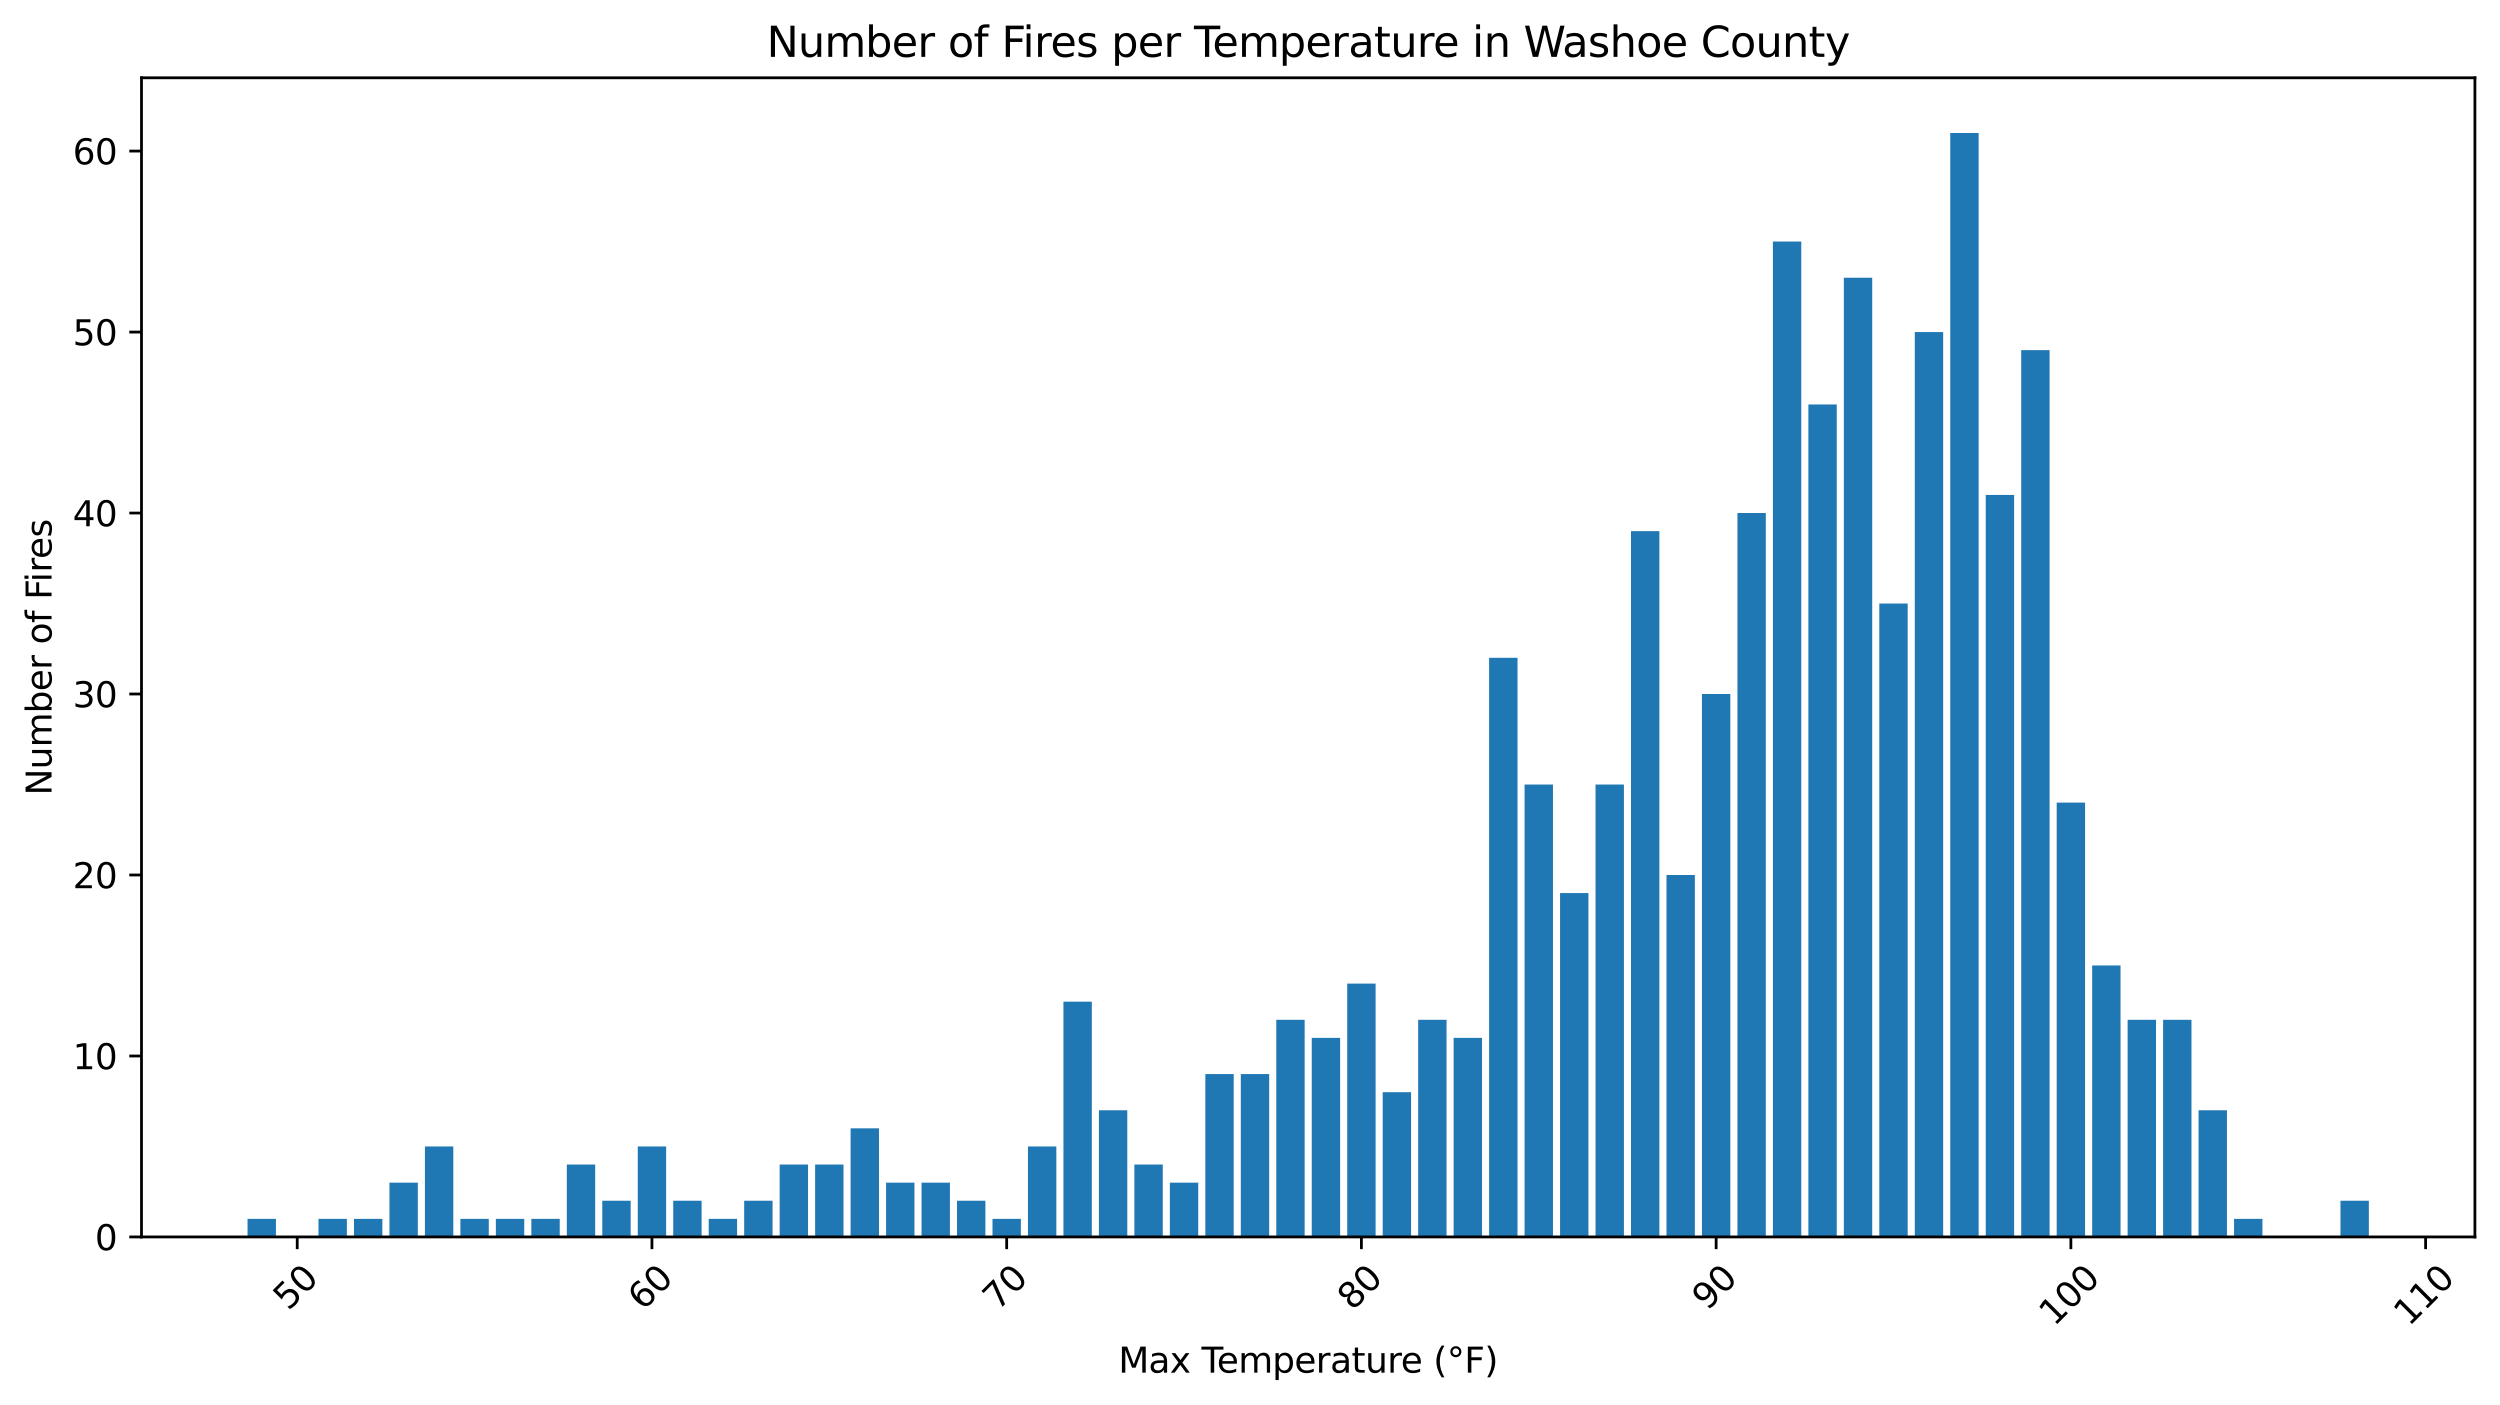 <?xml version="1.0" encoding="utf-8" standalone="no"?>
<!DOCTYPE svg PUBLIC "-//W3C//DTD SVG 1.1//EN"
  "http://www.w3.org/Graphics/SVG/1.1/DTD/svg11.dtd">
<svg xmlns:xlink="http://www.w3.org/1999/xlink" width="717.403pt" height="403.177pt" viewBox="0 0 717.403 403.177" xmlns="http://www.w3.org/2000/svg" version="1.1">
 <defs>
  <style type="text/css">*{stroke-linejoin: round; stroke-linecap: butt}</style>
 </defs>
 <g id="figure_1">
  <g id="patch_1">
   <path d="M 0 403.177 
L 717.403 403.177 
L 717.403 0 
L 0 0 
z
" style="fill: #ffffff"/>
  </g>
  <g id="axes_1">
   <g id="patch_2">
    <path d="M 40.603 354.958 
L 710.203 354.958 
L 710.203 22.318 
L 40.603 22.318 
z
" style="fill: #ffffff"/>
   </g>
   <g id="patch_3">
    <path d="M 71.039 354.958 
L 79.183 354.958 
L 79.183 349.765 
L 71.039 349.765 
z
" clip-path="url(#p40967ceaa0)" style="fill: #1f77b4"/>
   </g>
   <g id="patch_4">
    <path d="M 91.398 354.958 
L 99.542 354.958 
L 99.542 349.765 
L 91.398 349.765 
z
" clip-path="url(#p40967ceaa0)" style="fill: #1f77b4"/>
   </g>
   <g id="patch_5">
    <path d="M 101.578 354.958 
L 109.721 354.958 
L 109.721 349.765 
L 101.578 349.765 
z
" clip-path="url(#p40967ceaa0)" style="fill: #1f77b4"/>
   </g>
   <g id="patch_6">
    <path d="M 111.757 354.958 
L 119.901 354.958 
L 119.901 339.378 
L 111.757 339.378 
z
" clip-path="url(#p40967ceaa0)" style="fill: #1f77b4"/>
   </g>
   <g id="patch_7">
    <path d="M 121.936 354.958 
L 130.08 354.958 
L 130.08 328.991 
L 121.936 328.991 
z
" clip-path="url(#p40967ceaa0)" style="fill: #1f77b4"/>
   </g>
   <g id="patch_8">
    <path d="M 132.116 354.958 
L 140.259 354.958 
L 140.259 349.765 
L 132.116 349.765 
z
" clip-path="url(#p40967ceaa0)" style="fill: #1f77b4"/>
   </g>
   <g id="patch_9">
    <path d="M 142.295 354.958 
L 150.439 354.958 
L 150.439 349.765 
L 142.295 349.765 
z
" clip-path="url(#p40967ceaa0)" style="fill: #1f77b4"/>
   </g>
   <g id="patch_10">
    <path d="M 152.475 354.958 
L 160.618 354.958 
L 160.618 349.765 
L 152.475 349.765 
z
" clip-path="url(#p40967ceaa0)" style="fill: #1f77b4"/>
   </g>
   <g id="patch_11">
    <path d="M 162.654 354.958 
L 170.797 354.958 
L 170.797 334.184 
L 162.654 334.184 
z
" clip-path="url(#p40967ceaa0)" style="fill: #1f77b4"/>
   </g>
   <g id="patch_12">
    <path d="M 172.833 354.958 
L 180.977 354.958 
L 180.977 344.571 
L 172.833 344.571 
z
" clip-path="url(#p40967ceaa0)" style="fill: #1f77b4"/>
   </g>
   <g id="patch_13">
    <path d="M 183.013 354.958 
L 191.156 354.958 
L 191.156 328.991 
L 183.013 328.991 
z
" clip-path="url(#p40967ceaa0)" style="fill: #1f77b4"/>
   </g>
   <g id="patch_14">
    <path d="M 193.192 354.958 
L 201.336 354.958 
L 201.336 344.571 
L 193.192 344.571 
z
" clip-path="url(#p40967ceaa0)" style="fill: #1f77b4"/>
   </g>
   <g id="patch_15">
    <path d="M 203.372 354.958 
L 211.515 354.958 
L 211.515 349.765 
L 203.372 349.765 
z
" clip-path="url(#p40967ceaa0)" style="fill: #1f77b4"/>
   </g>
   <g id="patch_16">
    <path d="M 213.551 354.958 
L 221.694 354.958 
L 221.694 344.571 
L 213.551 344.571 
z
" clip-path="url(#p40967ceaa0)" style="fill: #1f77b4"/>
   </g>
   <g id="patch_17">
    <path d="M 223.73 354.958 
L 231.874 354.958 
L 231.874 334.184 
L 223.73 334.184 
z
" clip-path="url(#p40967ceaa0)" style="fill: #1f77b4"/>
   </g>
   <g id="patch_18">
    <path d="M 233.91 354.958 
L 242.053 354.958 
L 242.053 334.184 
L 233.91 334.184 
z
" clip-path="url(#p40967ceaa0)" style="fill: #1f77b4"/>
   </g>
   <g id="patch_19">
    <path d="M 244.089 354.958 
L 252.233 354.958 
L 252.233 323.797 
L 244.089 323.797 
z
" clip-path="url(#p40967ceaa0)" style="fill: #1f77b4"/>
   </g>
   <g id="patch_20">
    <path d="M 254.268 354.958 
L 262.412 354.958 
L 262.412 339.378 
L 254.268 339.378 
z
" clip-path="url(#p40967ceaa0)" style="fill: #1f77b4"/>
   </g>
   <g id="patch_21">
    <path d="M 264.448 354.958 
L 272.591 354.958 
L 272.591 339.378 
L 264.448 339.378 
z
" clip-path="url(#p40967ceaa0)" style="fill: #1f77b4"/>
   </g>
   <g id="patch_22">
    <path d="M 274.627 354.958 
L 282.771 354.958 
L 282.771 344.571 
L 274.627 344.571 
z
" clip-path="url(#p40967ceaa0)" style="fill: #1f77b4"/>
   </g>
   <g id="patch_23">
    <path d="M 284.807 354.958 
L 292.95 354.958 
L 292.95 349.765 
L 284.807 349.765 
z
" clip-path="url(#p40967ceaa0)" style="fill: #1f77b4"/>
   </g>
   <g id="patch_24">
    <path d="M 294.986 354.958 
L 303.129 354.958 
L 303.129 328.991 
L 294.986 328.991 
z
" clip-path="url(#p40967ceaa0)" style="fill: #1f77b4"/>
   </g>
   <g id="patch_25">
    <path d="M 305.165 354.958 
L 313.309 354.958 
L 313.309 287.443 
L 305.165 287.443 
z
" clip-path="url(#p40967ceaa0)" style="fill: #1f77b4"/>
   </g>
   <g id="patch_26">
    <path d="M 315.345 354.958 
L 323.488 354.958 
L 323.488 318.604 
L 315.345 318.604 
z
" clip-path="url(#p40967ceaa0)" style="fill: #1f77b4"/>
   </g>
   <g id="patch_27">
    <path d="M 325.524 354.958 
L 333.668 354.958 
L 333.668 334.184 
L 325.524 334.184 
z
" clip-path="url(#p40967ceaa0)" style="fill: #1f77b4"/>
   </g>
   <g id="patch_28">
    <path d="M 335.704 354.958 
L 343.847 354.958 
L 343.847 339.378 
L 335.704 339.378 
z
" clip-path="url(#p40967ceaa0)" style="fill: #1f77b4"/>
   </g>
   <g id="patch_29">
    <path d="M 345.883 354.958 
L 354.026 354.958 
L 354.026 308.217 
L 345.883 308.217 
z
" clip-path="url(#p40967ceaa0)" style="fill: #1f77b4"/>
   </g>
   <g id="patch_30">
    <path d="M 356.062 354.958 
L 364.206 354.958 
L 364.206 308.217 
L 356.062 308.217 
z
" clip-path="url(#p40967ceaa0)" style="fill: #1f77b4"/>
   </g>
   <g id="patch_31">
    <path d="M 366.242 354.958 
L 374.385 354.958 
L 374.385 292.637 
L 366.242 292.637 
z
" clip-path="url(#p40967ceaa0)" style="fill: #1f77b4"/>
   </g>
   <g id="patch_32">
    <path d="M 376.421 354.958 
L 384.565 354.958 
L 384.565 297.83 
L 376.421 297.83 
z
" clip-path="url(#p40967ceaa0)" style="fill: #1f77b4"/>
   </g>
   <g id="patch_33">
    <path d="M 386.6 354.958 
L 394.744 354.958 
L 394.744 282.25 
L 386.6 282.25 
z
" clip-path="url(#p40967ceaa0)" style="fill: #1f77b4"/>
   </g>
   <g id="patch_34">
    <path d="M 396.78 354.958 
L 404.923 354.958 
L 404.923 313.411 
L 396.78 313.411 
z
" clip-path="url(#p40967ceaa0)" style="fill: #1f77b4"/>
   </g>
   <g id="patch_35">
    <path d="M 406.959 354.958 
L 415.103 354.958 
L 415.103 292.637 
L 406.959 292.637 
z
" clip-path="url(#p40967ceaa0)" style="fill: #1f77b4"/>
   </g>
   <g id="patch_36">
    <path d="M 417.139 354.958 
L 425.282 354.958 
L 425.282 297.83 
L 417.139 297.83 
z
" clip-path="url(#p40967ceaa0)" style="fill: #1f77b4"/>
   </g>
   <g id="patch_37">
    <path d="M 427.318 354.958 
L 435.462 354.958 
L 435.462 188.768 
L 427.318 188.768 
z
" clip-path="url(#p40967ceaa0)" style="fill: #1f77b4"/>
   </g>
   <g id="patch_38">
    <path d="M 437.497 354.958 
L 445.641 354.958 
L 445.641 225.122 
L 437.497 225.122 
z
" clip-path="url(#p40967ceaa0)" style="fill: #1f77b4"/>
   </g>
   <g id="patch_39">
    <path d="M 447.677 354.958 
L 455.82 354.958 
L 455.82 256.283 
L 447.677 256.283 
z
" clip-path="url(#p40967ceaa0)" style="fill: #1f77b4"/>
   </g>
   <g id="patch_40">
    <path d="M 457.856 354.958 
L 466 354.958 
L 466 225.122 
L 457.856 225.122 
z
" clip-path="url(#p40967ceaa0)" style="fill: #1f77b4"/>
   </g>
   <g id="patch_41">
    <path d="M 468.036 354.958 
L 476.179 354.958 
L 476.179 152.414 
L 468.036 152.414 
z
" clip-path="url(#p40967ceaa0)" style="fill: #1f77b4"/>
   </g>
   <g id="patch_42">
    <path d="M 478.215 354.958 
L 486.358 354.958 
L 486.358 251.089 
L 478.215 251.089 
z
" clip-path="url(#p40967ceaa0)" style="fill: #1f77b4"/>
   </g>
   <g id="patch_43">
    <path d="M 488.394 354.958 
L 496.538 354.958 
L 496.538 199.155 
L 488.394 199.155 
z
" clip-path="url(#p40967ceaa0)" style="fill: #1f77b4"/>
   </g>
   <g id="patch_44">
    <path d="M 498.574 354.958 
L 506.717 354.958 
L 506.717 147.22 
L 498.574 147.22 
z
" clip-path="url(#p40967ceaa0)" style="fill: #1f77b4"/>
   </g>
   <g id="patch_45">
    <path d="M 508.753 354.958 
L 516.897 354.958 
L 516.897 69.319 
L 508.753 69.319 
z
" clip-path="url(#p40967ceaa0)" style="fill: #1f77b4"/>
   </g>
   <g id="patch_46">
    <path d="M 518.932 354.958 
L 527.076 354.958 
L 527.076 116.06 
L 518.932 116.06 
z
" clip-path="url(#p40967ceaa0)" style="fill: #1f77b4"/>
   </g>
   <g id="patch_47">
    <path d="M 529.112 354.958 
L 537.255 354.958 
L 537.255 79.706 
L 529.112 79.706 
z
" clip-path="url(#p40967ceaa0)" style="fill: #1f77b4"/>
   </g>
   <g id="patch_48">
    <path d="M 539.291 354.958 
L 547.435 354.958 
L 547.435 173.188 
L 539.291 173.188 
z
" clip-path="url(#p40967ceaa0)" style="fill: #1f77b4"/>
   </g>
   <g id="patch_49">
    <path d="M 549.471 354.958 
L 557.614 354.958 
L 557.614 95.286 
L 549.471 95.286 
z
" clip-path="url(#p40967ceaa0)" style="fill: #1f77b4"/>
   </g>
   <g id="patch_50">
    <path d="M 559.65 354.958 
L 567.794 354.958 
L 567.794 38.158 
L 559.65 38.158 
z
" clip-path="url(#p40967ceaa0)" style="fill: #1f77b4"/>
   </g>
   <g id="patch_51">
    <path d="M 569.829 354.958 
L 577.973 354.958 
L 577.973 142.027 
L 569.829 142.027 
z
" clip-path="url(#p40967ceaa0)" style="fill: #1f77b4"/>
   </g>
   <g id="patch_52">
    <path d="M 580.009 354.958 
L 588.152 354.958 
L 588.152 100.479 
L 580.009 100.479 
z
" clip-path="url(#p40967ceaa0)" style="fill: #1f77b4"/>
   </g>
   <g id="patch_53">
    <path d="M 590.188 354.958 
L 598.332 354.958 
L 598.332 230.316 
L 590.188 230.316 
z
" clip-path="url(#p40967ceaa0)" style="fill: #1f77b4"/>
   </g>
   <g id="patch_54">
    <path d="M 600.368 354.958 
L 608.511 354.958 
L 608.511 277.056 
L 600.368 277.056 
z
" clip-path="url(#p40967ceaa0)" style="fill: #1f77b4"/>
   </g>
   <g id="patch_55">
    <path d="M 610.547 354.958 
L 618.69 354.958 
L 618.69 292.637 
L 610.547 292.637 
z
" clip-path="url(#p40967ceaa0)" style="fill: #1f77b4"/>
   </g>
   <g id="patch_56">
    <path d="M 620.726 354.958 
L 628.87 354.958 
L 628.87 292.637 
L 620.726 292.637 
z
" clip-path="url(#p40967ceaa0)" style="fill: #1f77b4"/>
   </g>
   <g id="patch_57">
    <path d="M 630.906 354.958 
L 639.049 354.958 
L 639.049 318.604 
L 630.906 318.604 
z
" clip-path="url(#p40967ceaa0)" style="fill: #1f77b4"/>
   </g>
   <g id="patch_58">
    <path d="M 641.085 354.958 
L 649.229 354.958 
L 649.229 349.765 
L 641.085 349.765 
z
" clip-path="url(#p40967ceaa0)" style="fill: #1f77b4"/>
   </g>
   <g id="patch_59">
    <path d="M 671.623 354.958 
L 679.767 354.958 
L 679.767 344.571 
L 671.623 344.571 
z
" clip-path="url(#p40967ceaa0)" style="fill: #1f77b4"/>
   </g>
   <g id="matplotlib.axis_1">
    <g id="xtick_1">
     <g id="line2d_1">
      <defs>
       <path id="m008f50542b" d="M 0 0 
L 0 3.5 
" style="stroke: #000000; stroke-width: 0.8"/>
      </defs>
      <g>
       <use xlink:href="#m008f50542b" x="85.291" y="354.958" style="stroke: #000000; stroke-width: 0.8"/>
      </g>
     </g>
     <g id="text_1">
      <!-- 50 -->
      <g transform="translate(82.743 376.329) rotate(-45) scale(0.1 -0.1)">
       <defs>
        <path id="DejaVuSans-35" d="M 691 4666 
L 3169 4666 
L 3169 4134 
L 1269 4134 
L 1269 2991 
Q 1406 3038 1543 3061 
Q 1681 3084 1819 3084 
Q 2600 3084 3056 2656 
Q 3513 2228 3513 1497 
Q 3513 744 3044 326 
Q 2575 -91 1722 -91 
Q 1428 -91 1123 -41 
Q 819 9 494 109 
L 494 744 
Q 775 591 1075 516 
Q 1375 441 1709 441 
Q 2250 441 2565 725 
Q 2881 1009 2881 1497 
Q 2881 1984 2565 2268 
Q 2250 2553 1709 2553 
Q 1456 2553 1204 2497 
Q 953 2441 691 2322 
L 691 4666 
z
" transform="scale(0.016)"/>
        <path id="DejaVuSans-30" d="M 2034 4250 
Q 1547 4250 1301 3770 
Q 1056 3291 1056 2328 
Q 1056 1369 1301 889 
Q 1547 409 2034 409 
Q 2525 409 2770 889 
Q 3016 1369 3016 2328 
Q 3016 3291 2770 3770 
Q 2525 4250 2034 4250 
z
M 2034 4750 
Q 2819 4750 3233 4129 
Q 3647 3509 3647 2328 
Q 3647 1150 3233 529 
Q 2819 -91 2034 -91 
Q 1250 -91 836 529 
Q 422 1150 422 2328 
Q 422 3509 836 4129 
Q 1250 4750 2034 4750 
z
" transform="scale(0.016)"/>
       </defs>
       <use xlink:href="#DejaVuSans-35"/>
       <use xlink:href="#DejaVuSans-30" x="63.623"/>
      </g>
     </g>
    </g>
    <g id="xtick_2">
     <g id="line2d_2">
      <g>
       <use xlink:href="#m008f50542b" x="187.084" y="354.958" style="stroke: #000000; stroke-width: 0.8"/>
      </g>
     </g>
     <g id="text_2">
      <!-- 60 -->
      <g transform="translate(184.537 376.329) rotate(-45) scale(0.1 -0.1)">
       <defs>
        <path id="DejaVuSans-36" d="M 2113 2584 
Q 1688 2584 1439 2293 
Q 1191 2003 1191 1497 
Q 1191 994 1439 701 
Q 1688 409 2113 409 
Q 2538 409 2786 701 
Q 3034 994 3034 1497 
Q 3034 2003 2786 2293 
Q 2538 2584 2113 2584 
z
M 3366 4563 
L 3366 3988 
Q 3128 4100 2886 4159 
Q 2644 4219 2406 4219 
Q 1781 4219 1451 3797 
Q 1122 3375 1075 2522 
Q 1259 2794 1537 2939 
Q 1816 3084 2150 3084 
Q 2853 3084 3261 2657 
Q 3669 2231 3669 1497 
Q 3669 778 3244 343 
Q 2819 -91 2113 -91 
Q 1303 -91 875 529 
Q 447 1150 447 2328 
Q 447 3434 972 4092 
Q 1497 4750 2381 4750 
Q 2619 4750 2861 4703 
Q 3103 4656 3366 4563 
z
" transform="scale(0.016)"/>
       </defs>
       <use xlink:href="#DejaVuSans-36"/>
       <use xlink:href="#DejaVuSans-30" x="63.623"/>
      </g>
     </g>
    </g>
    <g id="xtick_3">
     <g id="line2d_3">
      <g>
       <use xlink:href="#m008f50542b" x="288.878" y="354.958" style="stroke: #000000; stroke-width: 0.8"/>
      </g>
     </g>
     <g id="text_3">
      <!-- 70 -->
      <g transform="translate(286.331 376.329) rotate(-45) scale(0.1 -0.1)">
       <defs>
        <path id="DejaVuSans-37" d="M 525 4666 
L 3525 4666 
L 3525 4397 
L 1831 0 
L 1172 0 
L 2766 4134 
L 525 4134 
L 525 4666 
z
" transform="scale(0.016)"/>
       </defs>
       <use xlink:href="#DejaVuSans-37"/>
       <use xlink:href="#DejaVuSans-30" x="63.623"/>
      </g>
     </g>
    </g>
    <g id="xtick_4">
     <g id="line2d_4">
      <g>
       <use xlink:href="#m008f50542b" x="390.672" y="354.958" style="stroke: #000000; stroke-width: 0.8"/>
      </g>
     </g>
     <g id="text_4">
      <!-- 80 -->
      <g transform="translate(388.124 376.329) rotate(-45) scale(0.1 -0.1)">
       <defs>
        <path id="DejaVuSans-38" d="M 2034 2216 
Q 1584 2216 1326 1975 
Q 1069 1734 1069 1313 
Q 1069 891 1326 650 
Q 1584 409 2034 409 
Q 2484 409 2743 651 
Q 3003 894 3003 1313 
Q 3003 1734 2745 1975 
Q 2488 2216 2034 2216 
z
M 1403 2484 
Q 997 2584 770 2862 
Q 544 3141 544 3541 
Q 544 4100 942 4425 
Q 1341 4750 2034 4750 
Q 2731 4750 3128 4425 
Q 3525 4100 3525 3541 
Q 3525 3141 3298 2862 
Q 3072 2584 2669 2484 
Q 3125 2378 3379 2068 
Q 3634 1759 3634 1313 
Q 3634 634 3220 271 
Q 2806 -91 2034 -91 
Q 1263 -91 848 271 
Q 434 634 434 1313 
Q 434 1759 690 2068 
Q 947 2378 1403 2484 
z
M 1172 3481 
Q 1172 3119 1398 2916 
Q 1625 2713 2034 2713 
Q 2441 2713 2670 2916 
Q 2900 3119 2900 3481 
Q 2900 3844 2670 4047 
Q 2441 4250 2034 4250 
Q 1625 4250 1398 4047 
Q 1172 3844 1172 3481 
z
" transform="scale(0.016)"/>
       </defs>
       <use xlink:href="#DejaVuSans-38"/>
       <use xlink:href="#DejaVuSans-30" x="63.623"/>
      </g>
     </g>
    </g>
    <g id="xtick_5">
     <g id="line2d_5">
      <g>
       <use xlink:href="#m008f50542b" x="492.466" y="354.958" style="stroke: #000000; stroke-width: 0.8"/>
      </g>
     </g>
     <g id="text_5">
      <!-- 90 -->
      <g transform="translate(489.918 376.329) rotate(-45) scale(0.1 -0.1)">
       <defs>
        <path id="DejaVuSans-39" d="M 703 97 
L 703 672 
Q 941 559 1184 500 
Q 1428 441 1663 441 
Q 2288 441 2617 861 
Q 2947 1281 2994 2138 
Q 2813 1869 2534 1725 
Q 2256 1581 1919 1581 
Q 1219 1581 811 2004 
Q 403 2428 403 3163 
Q 403 3881 828 4315 
Q 1253 4750 1959 4750 
Q 2769 4750 3195 4129 
Q 3622 3509 3622 2328 
Q 3622 1225 3098 567 
Q 2575 -91 1691 -91 
Q 1453 -91 1209 -44 
Q 966 3 703 97 
z
M 1959 2075 
Q 2384 2075 2632 2365 
Q 2881 2656 2881 3163 
Q 2881 3666 2632 3958 
Q 2384 4250 1959 4250 
Q 1534 4250 1286 3958 
Q 1038 3666 1038 3163 
Q 1038 2656 1286 2365 
Q 1534 2075 1959 2075 
z
" transform="scale(0.016)"/>
       </defs>
       <use xlink:href="#DejaVuSans-39"/>
       <use xlink:href="#DejaVuSans-30" x="63.623"/>
      </g>
     </g>
    </g>
    <g id="xtick_6">
     <g id="line2d_6">
      <g>
       <use xlink:href="#m008f50542b" x="594.26" y="354.958" style="stroke: #000000; stroke-width: 0.8"/>
      </g>
     </g>
     <g id="text_6">
      <!-- 100 -->
      <g transform="translate(589.463 380.828) rotate(-45) scale(0.1 -0.1)">
       <defs>
        <path id="DejaVuSans-31" d="M 794 531 
L 1825 531 
L 1825 4091 
L 703 3866 
L 703 4441 
L 1819 4666 
L 2450 4666 
L 2450 531 
L 3481 531 
L 3481 0 
L 794 0 
L 794 531 
z
" transform="scale(0.016)"/>
       </defs>
       <use xlink:href="#DejaVuSans-31"/>
       <use xlink:href="#DejaVuSans-30" x="63.623"/>
       <use xlink:href="#DejaVuSans-30" x="127.246"/>
      </g>
     </g>
    </g>
    <g id="xtick_7">
     <g id="line2d_7">
      <g>
       <use xlink:href="#m008f50542b" x="696.054" y="354.958" style="stroke: #000000; stroke-width: 0.8"/>
      </g>
     </g>
     <g id="text_7">
      <!-- 110 -->
      <g transform="translate(691.257 380.828) rotate(-45) scale(0.1 -0.1)">
       <use xlink:href="#DejaVuSans-31"/>
       <use xlink:href="#DejaVuSans-31" x="63.623"/>
       <use xlink:href="#DejaVuSans-30" x="127.246"/>
      </g>
     </g>
    </g>
    <g id="text_8">
     <!-- Max Temperature (°F) -->
     <g transform="translate(320.941 393.897) scale(0.1 -0.1)">
      <defs>
       <path id="DejaVuSans-4d" d="M 628 4666 
L 1569 4666 
L 2759 1491 
L 3956 4666 
L 4897 4666 
L 4897 0 
L 4281 0 
L 4281 4097 
L 3078 897 
L 2444 897 
L 1241 4097 
L 1241 0 
L 628 0 
L 628 4666 
z
" transform="scale(0.016)"/>
       <path id="DejaVuSans-61" d="M 2194 1759 
Q 1497 1759 1228 1600 
Q 959 1441 959 1056 
Q 959 750 1161 570 
Q 1363 391 1709 391 
Q 2188 391 2477 730 
Q 2766 1069 2766 1631 
L 2766 1759 
L 2194 1759 
z
M 3341 1997 
L 3341 0 
L 2766 0 
L 2766 531 
Q 2569 213 2275 61 
Q 1981 -91 1556 -91 
Q 1019 -91 701 211 
Q 384 513 384 1019 
Q 384 1609 779 1909 
Q 1175 2209 1959 2209 
L 2766 2209 
L 2766 2266 
Q 2766 2663 2505 2880 
Q 2244 3097 1772 3097 
Q 1472 3097 1187 3025 
Q 903 2953 641 2809 
L 641 3341 
Q 956 3463 1253 3523 
Q 1550 3584 1831 3584 
Q 2591 3584 2966 3190 
Q 3341 2797 3341 1997 
z
" transform="scale(0.016)"/>
       <path id="DejaVuSans-78" d="M 3513 3500 
L 2247 1797 
L 3578 0 
L 2900 0 
L 1881 1375 
L 863 0 
L 184 0 
L 1544 1831 
L 300 3500 
L 978 3500 
L 1906 2253 
L 2834 3500 
L 3513 3500 
z
" transform="scale(0.016)"/>
       <path id="DejaVuSans-20" transform="scale(0.016)"/>
       <path id="DejaVuSans-54" d="M -19 4666 
L 3928 4666 
L 3928 4134 
L 2272 4134 
L 2272 0 
L 1638 0 
L 1638 4134 
L -19 4134 
L -19 4666 
z
" transform="scale(0.016)"/>
       <path id="DejaVuSans-65" d="M 3597 1894 
L 3597 1613 
L 953 1613 
Q 991 1019 1311 708 
Q 1631 397 2203 397 
Q 2534 397 2845 478 
Q 3156 559 3463 722 
L 3463 178 
Q 3153 47 2828 -22 
Q 2503 -91 2169 -91 
Q 1331 -91 842 396 
Q 353 884 353 1716 
Q 353 2575 817 3079 
Q 1281 3584 2069 3584 
Q 2775 3584 3186 3129 
Q 3597 2675 3597 1894 
z
M 3022 2063 
Q 3016 2534 2758 2815 
Q 2500 3097 2075 3097 
Q 1594 3097 1305 2825 
Q 1016 2553 972 2059 
L 3022 2063 
z
" transform="scale(0.016)"/>
       <path id="DejaVuSans-6d" d="M 3328 2828 
Q 3544 3216 3844 3400 
Q 4144 3584 4550 3584 
Q 5097 3584 5394 3201 
Q 5691 2819 5691 2113 
L 5691 0 
L 5113 0 
L 5113 2094 
Q 5113 2597 4934 2840 
Q 4756 3084 4391 3084 
Q 3944 3084 3684 2787 
Q 3425 2491 3425 1978 
L 3425 0 
L 2847 0 
L 2847 2094 
Q 2847 2600 2669 2842 
Q 2491 3084 2119 3084 
Q 1678 3084 1418 2786 
Q 1159 2488 1159 1978 
L 1159 0 
L 581 0 
L 581 3500 
L 1159 3500 
L 1159 2956 
Q 1356 3278 1631 3431 
Q 1906 3584 2284 3584 
Q 2666 3584 2933 3390 
Q 3200 3197 3328 2828 
z
" transform="scale(0.016)"/>
       <path id="DejaVuSans-70" d="M 1159 525 
L 1159 -1331 
L 581 -1331 
L 581 3500 
L 1159 3500 
L 1159 2969 
Q 1341 3281 1617 3432 
Q 1894 3584 2278 3584 
Q 2916 3584 3314 3078 
Q 3713 2572 3713 1747 
Q 3713 922 3314 415 
Q 2916 -91 2278 -91 
Q 1894 -91 1617 61 
Q 1341 213 1159 525 
z
M 3116 1747 
Q 3116 2381 2855 2742 
Q 2594 3103 2138 3103 
Q 1681 3103 1420 2742 
Q 1159 2381 1159 1747 
Q 1159 1113 1420 752 
Q 1681 391 2138 391 
Q 2594 391 2855 752 
Q 3116 1113 3116 1747 
z
" transform="scale(0.016)"/>
       <path id="DejaVuSans-72" d="M 2631 2963 
Q 2534 3019 2420 3045 
Q 2306 3072 2169 3072 
Q 1681 3072 1420 2755 
Q 1159 2438 1159 1844 
L 1159 0 
L 581 0 
L 581 3500 
L 1159 3500 
L 1159 2956 
Q 1341 3275 1631 3429 
Q 1922 3584 2338 3584 
Q 2397 3584 2469 3576 
Q 2541 3569 2628 3553 
L 2631 2963 
z
" transform="scale(0.016)"/>
       <path id="DejaVuSans-74" d="M 1172 4494 
L 1172 3500 
L 2356 3500 
L 2356 3053 
L 1172 3053 
L 1172 1153 
Q 1172 725 1289 603 
Q 1406 481 1766 481 
L 2356 481 
L 2356 0 
L 1766 0 
Q 1100 0 847 248 
Q 594 497 594 1153 
L 594 3053 
L 172 3053 
L 172 3500 
L 594 3500 
L 594 4494 
L 1172 4494 
z
" transform="scale(0.016)"/>
       <path id="DejaVuSans-75" d="M 544 1381 
L 544 3500 
L 1119 3500 
L 1119 1403 
Q 1119 906 1312 657 
Q 1506 409 1894 409 
Q 2359 409 2629 706 
Q 2900 1003 2900 1516 
L 2900 3500 
L 3475 3500 
L 3475 0 
L 2900 0 
L 2900 538 
Q 2691 219 2414 64 
Q 2138 -91 1772 -91 
Q 1169 -91 856 284 
Q 544 659 544 1381 
z
M 1991 3584 
L 1991 3584 
z
" transform="scale(0.016)"/>
       <path id="DejaVuSans-28" d="M 1984 4856 
Q 1566 4138 1362 3434 
Q 1159 2731 1159 2009 
Q 1159 1288 1364 580 
Q 1569 -128 1984 -844 
L 1484 -844 
Q 1016 -109 783 600 
Q 550 1309 550 2009 
Q 550 2706 781 3412 
Q 1013 4119 1484 4856 
L 1984 4856 
z
" transform="scale(0.016)"/>
       <path id="DejaVuSans-b0" d="M 1600 4347 
Q 1350 4347 1178 4173 
Q 1006 4000 1006 3750 
Q 1006 3503 1178 3333 
Q 1350 3163 1600 3163 
Q 1850 3163 2022 3333 
Q 2194 3503 2194 3750 
Q 2194 3997 2020 4172 
Q 1847 4347 1600 4347 
z
M 1600 4750 
Q 1800 4750 1984 4673 
Q 2169 4597 2303 4453 
Q 2447 4313 2519 4134 
Q 2591 3956 2591 3750 
Q 2591 3338 2302 3052 
Q 2013 2766 1594 2766 
Q 1172 2766 890 3047 
Q 609 3328 609 3750 
Q 609 4169 896 4459 
Q 1184 4750 1600 4750 
z
" transform="scale(0.016)"/>
       <path id="DejaVuSans-46" d="M 628 4666 
L 3309 4666 
L 3309 4134 
L 1259 4134 
L 1259 2759 
L 3109 2759 
L 3109 2228 
L 1259 2228 
L 1259 0 
L 628 0 
L 628 4666 
z
" transform="scale(0.016)"/>
       <path id="DejaVuSans-29" d="M 513 4856 
L 1013 4856 
Q 1481 4119 1714 3412 
Q 1947 2706 1947 2009 
Q 1947 1309 1714 600 
Q 1481 -109 1013 -844 
L 513 -844 
Q 928 -128 1133 580 
Q 1338 1288 1338 2009 
Q 1338 2731 1133 3434 
Q 928 4138 513 4856 
z
" transform="scale(0.016)"/>
      </defs>
      <use xlink:href="#DejaVuSans-4d"/>
      <use xlink:href="#DejaVuSans-61" x="86.279"/>
      <use xlink:href="#DejaVuSans-78" x="147.559"/>
      <use xlink:href="#DejaVuSans-20" x="206.738"/>
      <use xlink:href="#DejaVuSans-54" x="238.525"/>
      <use xlink:href="#DejaVuSans-65" x="282.609"/>
      <use xlink:href="#DejaVuSans-6d" x="344.133"/>
      <use xlink:href="#DejaVuSans-70" x="441.545"/>
      <use xlink:href="#DejaVuSans-65" x="505.021"/>
      <use xlink:href="#DejaVuSans-72" x="566.545"/>
      <use xlink:href="#DejaVuSans-61" x="607.658"/>
      <use xlink:href="#DejaVuSans-74" x="668.938"/>
      <use xlink:href="#DejaVuSans-75" x="708.146"/>
      <use xlink:href="#DejaVuSans-72" x="771.525"/>
      <use xlink:href="#DejaVuSans-65" x="810.389"/>
      <use xlink:href="#DejaVuSans-20" x="871.912"/>
      <use xlink:href="#DejaVuSans-28" x="903.699"/>
      <use xlink:href="#DejaVuSans-b0" x="942.713"/>
      <use xlink:href="#DejaVuSans-46" x="992.713"/>
      <use xlink:href="#DejaVuSans-29" x="1050.232"/>
     </g>
    </g>
   </g>
   <g id="matplotlib.axis_2">
    <g id="ytick_1">
     <g id="line2d_8">
      <defs>
       <path id="m4343776535" d="M 0 0 
L -3.5 0 
" style="stroke: #000000; stroke-width: 0.8"/>
      </defs>
      <g>
       <use xlink:href="#m4343776535" x="40.603" y="354.958" style="stroke: #000000; stroke-width: 0.8"/>
      </g>
     </g>
     <g id="text_9">
      <!-- 0 -->
      <g transform="translate(27.241 358.757) scale(0.1 -0.1)">
       <use xlink:href="#DejaVuSans-30"/>
      </g>
     </g>
    </g>
    <g id="ytick_2">
     <g id="line2d_9">
      <g>
       <use xlink:href="#m4343776535" x="40.603" y="303.024" style="stroke: #000000; stroke-width: 0.8"/>
      </g>
     </g>
     <g id="text_10">
      <!-- 10 -->
      <g transform="translate(20.878 306.823) scale(0.1 -0.1)">
       <use xlink:href="#DejaVuSans-31"/>
       <use xlink:href="#DejaVuSans-30" x="63.623"/>
      </g>
     </g>
    </g>
    <g id="ytick_3">
     <g id="line2d_10">
      <g>
       <use xlink:href="#m4343776535" x="40.603" y="251.089" style="stroke: #000000; stroke-width: 0.8"/>
      </g>
     </g>
     <g id="text_11">
      <!-- 20 -->
      <g transform="translate(20.878 254.888) scale(0.1 -0.1)">
       <defs>
        <path id="DejaVuSans-32" d="M 1228 531 
L 3431 531 
L 3431 0 
L 469 0 
L 469 531 
Q 828 903 1448 1529 
Q 2069 2156 2228 2338 
Q 2531 2678 2651 2914 
Q 2772 3150 2772 3378 
Q 2772 3750 2511 3984 
Q 2250 4219 1831 4219 
Q 1534 4219 1204 4116 
Q 875 4013 500 3803 
L 500 4441 
Q 881 4594 1212 4672 
Q 1544 4750 1819 4750 
Q 2544 4750 2975 4387 
Q 3406 4025 3406 3419 
Q 3406 3131 3298 2873 
Q 3191 2616 2906 2266 
Q 2828 2175 2409 1742 
Q 1991 1309 1228 531 
z
" transform="scale(0.016)"/>
       </defs>
       <use xlink:href="#DejaVuSans-32"/>
       <use xlink:href="#DejaVuSans-30" x="63.623"/>
      </g>
     </g>
    </g>
    <g id="ytick_4">
     <g id="line2d_11">
      <g>
       <use xlink:href="#m4343776535" x="40.603" y="199.155" style="stroke: #000000; stroke-width: 0.8"/>
      </g>
     </g>
     <g id="text_12">
      <!-- 30 -->
      <g transform="translate(20.878 202.954) scale(0.1 -0.1)">
       <defs>
        <path id="DejaVuSans-33" d="M 2597 2516 
Q 3050 2419 3304 2112 
Q 3559 1806 3559 1356 
Q 3559 666 3084 287 
Q 2609 -91 1734 -91 
Q 1441 -91 1130 -33 
Q 819 25 488 141 
L 488 750 
Q 750 597 1062 519 
Q 1375 441 1716 441 
Q 2309 441 2620 675 
Q 2931 909 2931 1356 
Q 2931 1769 2642 2001 
Q 2353 2234 1838 2234 
L 1294 2234 
L 1294 2753 
L 1863 2753 
Q 2328 2753 2575 2939 
Q 2822 3125 2822 3475 
Q 2822 3834 2567 4026 
Q 2313 4219 1838 4219 
Q 1578 4219 1281 4162 
Q 984 4106 628 3988 
L 628 4550 
Q 988 4650 1302 4700 
Q 1616 4750 1894 4750 
Q 2613 4750 3031 4423 
Q 3450 4097 3450 3541 
Q 3450 3153 3228 2886 
Q 3006 2619 2597 2516 
z
" transform="scale(0.016)"/>
       </defs>
       <use xlink:href="#DejaVuSans-33"/>
       <use xlink:href="#DejaVuSans-30" x="63.623"/>
      </g>
     </g>
    </g>
    <g id="ytick_5">
     <g id="line2d_12">
      <g>
       <use xlink:href="#m4343776535" x="40.603" y="147.22" style="stroke: #000000; stroke-width: 0.8"/>
      </g>
     </g>
     <g id="text_13">
      <!-- 40 -->
      <g transform="translate(20.878 151.02) scale(0.1 -0.1)">
       <defs>
        <path id="DejaVuSans-34" d="M 2419 4116 
L 825 1625 
L 2419 1625 
L 2419 4116 
z
M 2253 4666 
L 3047 4666 
L 3047 1625 
L 3713 1625 
L 3713 1100 
L 3047 1100 
L 3047 0 
L 2419 0 
L 2419 1100 
L 313 1100 
L 313 1709 
L 2253 4666 
z
" transform="scale(0.016)"/>
       </defs>
       <use xlink:href="#DejaVuSans-34"/>
       <use xlink:href="#DejaVuSans-30" x="63.623"/>
      </g>
     </g>
    </g>
    <g id="ytick_6">
     <g id="line2d_13">
      <g>
       <use xlink:href="#m4343776535" x="40.603" y="95.286" style="stroke: #000000; stroke-width: 0.8"/>
      </g>
     </g>
     <g id="text_14">
      <!-- 50 -->
      <g transform="translate(20.878 99.085) scale(0.1 -0.1)">
       <use xlink:href="#DejaVuSans-35"/>
       <use xlink:href="#DejaVuSans-30" x="63.623"/>
      </g>
     </g>
    </g>
    <g id="ytick_7">
     <g id="line2d_14">
      <g>
       <use xlink:href="#m4343776535" x="40.603" y="43.352" style="stroke: #000000; stroke-width: 0.8"/>
      </g>
     </g>
     <g id="text_15">
      <!-- 60 -->
      <g transform="translate(20.878 47.151) scale(0.1 -0.1)">
       <use xlink:href="#DejaVuSans-36"/>
       <use xlink:href="#DejaVuSans-30" x="63.623"/>
      </g>
     </g>
    </g>
    <g id="text_16">
     <!-- Number of Fires -->
     <g transform="translate(14.798 228.248) rotate(-90) scale(0.1 -0.1)">
      <defs>
       <path id="DejaVuSans-4e" d="M 628 4666 
L 1478 4666 
L 3547 763 
L 3547 4666 
L 4159 4666 
L 4159 0 
L 3309 0 
L 1241 3903 
L 1241 0 
L 628 0 
L 628 4666 
z
" transform="scale(0.016)"/>
       <path id="DejaVuSans-62" d="M 3116 1747 
Q 3116 2381 2855 2742 
Q 2594 3103 2138 3103 
Q 1681 3103 1420 2742 
Q 1159 2381 1159 1747 
Q 1159 1113 1420 752 
Q 1681 391 2138 391 
Q 2594 391 2855 752 
Q 3116 1113 3116 1747 
z
M 1159 2969 
Q 1341 3281 1617 3432 
Q 1894 3584 2278 3584 
Q 2916 3584 3314 3078 
Q 3713 2572 3713 1747 
Q 3713 922 3314 415 
Q 2916 -91 2278 -91 
Q 1894 -91 1617 61 
Q 1341 213 1159 525 
L 1159 0 
L 581 0 
L 581 4863 
L 1159 4863 
L 1159 2969 
z
" transform="scale(0.016)"/>
       <path id="DejaVuSans-6f" d="M 1959 3097 
Q 1497 3097 1228 2736 
Q 959 2375 959 1747 
Q 959 1119 1226 758 
Q 1494 397 1959 397 
Q 2419 397 2687 759 
Q 2956 1122 2956 1747 
Q 2956 2369 2687 2733 
Q 2419 3097 1959 3097 
z
M 1959 3584 
Q 2709 3584 3137 3096 
Q 3566 2609 3566 1747 
Q 3566 888 3137 398 
Q 2709 -91 1959 -91 
Q 1206 -91 779 398 
Q 353 888 353 1747 
Q 353 2609 779 3096 
Q 1206 3584 1959 3584 
z
" transform="scale(0.016)"/>
       <path id="DejaVuSans-66" d="M 2375 4863 
L 2375 4384 
L 1825 4384 
Q 1516 4384 1395 4259 
Q 1275 4134 1275 3809 
L 1275 3500 
L 2222 3500 
L 2222 3053 
L 1275 3053 
L 1275 0 
L 697 0 
L 697 3053 
L 147 3053 
L 147 3500 
L 697 3500 
L 697 3744 
Q 697 4328 969 4595 
Q 1241 4863 1831 4863 
L 2375 4863 
z
" transform="scale(0.016)"/>
       <path id="DejaVuSans-69" d="M 603 3500 
L 1178 3500 
L 1178 0 
L 603 0 
L 603 3500 
z
M 603 4863 
L 1178 4863 
L 1178 4134 
L 603 4134 
L 603 4863 
z
" transform="scale(0.016)"/>
       <path id="DejaVuSans-73" d="M 2834 3397 
L 2834 2853 
Q 2591 2978 2328 3040 
Q 2066 3103 1784 3103 
Q 1356 3103 1142 2972 
Q 928 2841 928 2578 
Q 928 2378 1081 2264 
Q 1234 2150 1697 2047 
L 1894 2003 
Q 2506 1872 2764 1633 
Q 3022 1394 3022 966 
Q 3022 478 2636 193 
Q 2250 -91 1575 -91 
Q 1294 -91 989 -36 
Q 684 19 347 128 
L 347 722 
Q 666 556 975 473 
Q 1284 391 1588 391 
Q 1994 391 2212 530 
Q 2431 669 2431 922 
Q 2431 1156 2273 1281 
Q 2116 1406 1581 1522 
L 1381 1569 
Q 847 1681 609 1914 
Q 372 2147 372 2553 
Q 372 3047 722 3315 
Q 1072 3584 1716 3584 
Q 2034 3584 2315 3537 
Q 2597 3491 2834 3397 
z
" transform="scale(0.016)"/>
      </defs>
      <use xlink:href="#DejaVuSans-4e"/>
      <use xlink:href="#DejaVuSans-75" x="74.805"/>
      <use xlink:href="#DejaVuSans-6d" x="138.184"/>
      <use xlink:href="#DejaVuSans-62" x="235.596"/>
      <use xlink:href="#DejaVuSans-65" x="299.072"/>
      <use xlink:href="#DejaVuSans-72" x="360.596"/>
      <use xlink:href="#DejaVuSans-20" x="401.709"/>
      <use xlink:href="#DejaVuSans-6f" x="433.496"/>
      <use xlink:href="#DejaVuSans-66" x="494.678"/>
      <use xlink:href="#DejaVuSans-20" x="529.883"/>
      <use xlink:href="#DejaVuSans-46" x="561.67"/>
      <use xlink:href="#DejaVuSans-69" x="611.939"/>
      <use xlink:href="#DejaVuSans-72" x="639.723"/>
      <use xlink:href="#DejaVuSans-65" x="678.586"/>
      <use xlink:href="#DejaVuSans-73" x="740.109"/>
     </g>
    </g>
   </g>
   <g id="patch_60">
    <path d="M 40.603 354.958 
L 40.603 22.318 
" style="fill: none; stroke: #000000; stroke-width: 0.8; stroke-linejoin: miter; stroke-linecap: square"/>
   </g>
   <g id="patch_61">
    <path d="M 710.203 354.958 
L 710.203 22.318 
" style="fill: none; stroke: #000000; stroke-width: 0.8; stroke-linejoin: miter; stroke-linecap: square"/>
   </g>
   <g id="patch_62">
    <path d="M 40.603 354.958 
L 710.203 354.958 
" style="fill: none; stroke: #000000; stroke-width: 0.8; stroke-linejoin: miter; stroke-linecap: square"/>
   </g>
   <g id="patch_63">
    <path d="M 40.603 22.318 
L 710.203 22.318 
" style="fill: none; stroke: #000000; stroke-width: 0.8; stroke-linejoin: miter; stroke-linecap: square"/>
   </g>
   <g id="text_17">
    <!-- Number of Fires per Temperature in Washoe County -->
    <g transform="translate(220.009 16.318) scale(0.12 -0.12)">
     <defs>
      <path id="DejaVuSans-6e" d="M 3513 2113 
L 3513 0 
L 2938 0 
L 2938 2094 
Q 2938 2591 2744 2837 
Q 2550 3084 2163 3084 
Q 1697 3084 1428 2787 
Q 1159 2491 1159 1978 
L 1159 0 
L 581 0 
L 581 3500 
L 1159 3500 
L 1159 2956 
Q 1366 3272 1645 3428 
Q 1925 3584 2291 3584 
Q 2894 3584 3203 3211 
Q 3513 2838 3513 2113 
z
" transform="scale(0.016)"/>
      <path id="DejaVuSans-57" d="M 213 4666 
L 850 4666 
L 1831 722 
L 2809 4666 
L 3519 4666 
L 4500 722 
L 5478 4666 
L 6119 4666 
L 4947 0 
L 4153 0 
L 3169 4050 
L 2175 0 
L 1381 0 
L 213 4666 
z
" transform="scale(0.016)"/>
      <path id="DejaVuSans-68" d="M 3513 2113 
L 3513 0 
L 2938 0 
L 2938 2094 
Q 2938 2591 2744 2837 
Q 2550 3084 2163 3084 
Q 1697 3084 1428 2787 
Q 1159 2491 1159 1978 
L 1159 0 
L 581 0 
L 581 4863 
L 1159 4863 
L 1159 2956 
Q 1366 3272 1645 3428 
Q 1925 3584 2291 3584 
Q 2894 3584 3203 3211 
Q 3513 2838 3513 2113 
z
" transform="scale(0.016)"/>
      <path id="DejaVuSans-43" d="M 4122 4306 
L 4122 3641 
Q 3803 3938 3442 4084 
Q 3081 4231 2675 4231 
Q 1875 4231 1450 3742 
Q 1025 3253 1025 2328 
Q 1025 1406 1450 917 
Q 1875 428 2675 428 
Q 3081 428 3442 575 
Q 3803 722 4122 1019 
L 4122 359 
Q 3791 134 3420 21 
Q 3050 -91 2638 -91 
Q 1578 -91 968 557 
Q 359 1206 359 2328 
Q 359 3453 968 4101 
Q 1578 4750 2638 4750 
Q 3056 4750 3426 4639 
Q 3797 4528 4122 4306 
z
" transform="scale(0.016)"/>
      <path id="DejaVuSans-79" d="M 2059 -325 
Q 1816 -950 1584 -1140 
Q 1353 -1331 966 -1331 
L 506 -1331 
L 506 -850 
L 844 -850 
Q 1081 -850 1212 -737 
Q 1344 -625 1503 -206 
L 1606 56 
L 191 3500 
L 800 3500 
L 1894 763 
L 2988 3500 
L 3597 3500 
L 2059 -325 
z
" transform="scale(0.016)"/>
     </defs>
     <use xlink:href="#DejaVuSans-4e"/>
     <use xlink:href="#DejaVuSans-75" x="74.805"/>
     <use xlink:href="#DejaVuSans-6d" x="138.184"/>
     <use xlink:href="#DejaVuSans-62" x="235.596"/>
     <use xlink:href="#DejaVuSans-65" x="299.072"/>
     <use xlink:href="#DejaVuSans-72" x="360.596"/>
     <use xlink:href="#DejaVuSans-20" x="401.709"/>
     <use xlink:href="#DejaVuSans-6f" x="433.496"/>
     <use xlink:href="#DejaVuSans-66" x="494.678"/>
     <use xlink:href="#DejaVuSans-20" x="529.883"/>
     <use xlink:href="#DejaVuSans-46" x="561.67"/>
     <use xlink:href="#DejaVuSans-69" x="611.939"/>
     <use xlink:href="#DejaVuSans-72" x="639.723"/>
     <use xlink:href="#DejaVuSans-65" x="678.586"/>
     <use xlink:href="#DejaVuSans-73" x="740.109"/>
     <use xlink:href="#DejaVuSans-20" x="792.209"/>
     <use xlink:href="#DejaVuSans-70" x="823.996"/>
     <use xlink:href="#DejaVuSans-65" x="887.473"/>
     <use xlink:href="#DejaVuSans-72" x="948.996"/>
     <use xlink:href="#DejaVuSans-20" x="990.109"/>
     <use xlink:href="#DejaVuSans-54" x="1021.896"/>
     <use xlink:href="#DejaVuSans-65" x="1065.98"/>
     <use xlink:href="#DejaVuSans-6d" x="1127.504"/>
     <use xlink:href="#DejaVuSans-70" x="1224.916"/>
     <use xlink:href="#DejaVuSans-65" x="1288.393"/>
     <use xlink:href="#DejaVuSans-72" x="1349.916"/>
     <use xlink:href="#DejaVuSans-61" x="1391.029"/>
     <use xlink:href="#DejaVuSans-74" x="1452.309"/>
     <use xlink:href="#DejaVuSans-75" x="1491.518"/>
     <use xlink:href="#DejaVuSans-72" x="1554.896"/>
     <use xlink:href="#DejaVuSans-65" x="1593.76"/>
     <use xlink:href="#DejaVuSans-20" x="1655.283"/>
     <use xlink:href="#DejaVuSans-69" x="1687.07"/>
     <use xlink:href="#DejaVuSans-6e" x="1714.854"/>
     <use xlink:href="#DejaVuSans-20" x="1778.232"/>
     <use xlink:href="#DejaVuSans-57" x="1810.02"/>
     <use xlink:href="#DejaVuSans-61" x="1902.521"/>
     <use xlink:href="#DejaVuSans-73" x="1963.801"/>
     <use xlink:href="#DejaVuSans-68" x="2015.9"/>
     <use xlink:href="#DejaVuSans-6f" x="2079.279"/>
     <use xlink:href="#DejaVuSans-65" x="2140.461"/>
     <use xlink:href="#DejaVuSans-20" x="2201.984"/>
     <use xlink:href="#DejaVuSans-43" x="2233.771"/>
     <use xlink:href="#DejaVuSans-6f" x="2303.596"/>
     <use xlink:href="#DejaVuSans-75" x="2364.777"/>
     <use xlink:href="#DejaVuSans-6e" x="2428.156"/>
     <use xlink:href="#DejaVuSans-74" x="2491.535"/>
     <use xlink:href="#DejaVuSans-79" x="2530.744"/>
    </g>
   </g>
  </g>
 </g>
 <defs>
  <clipPath id="p40967ceaa0">
   <rect x="40.603" y="22.318" width="669.6" height="332.64"/>
  </clipPath>
 </defs>
</svg>
